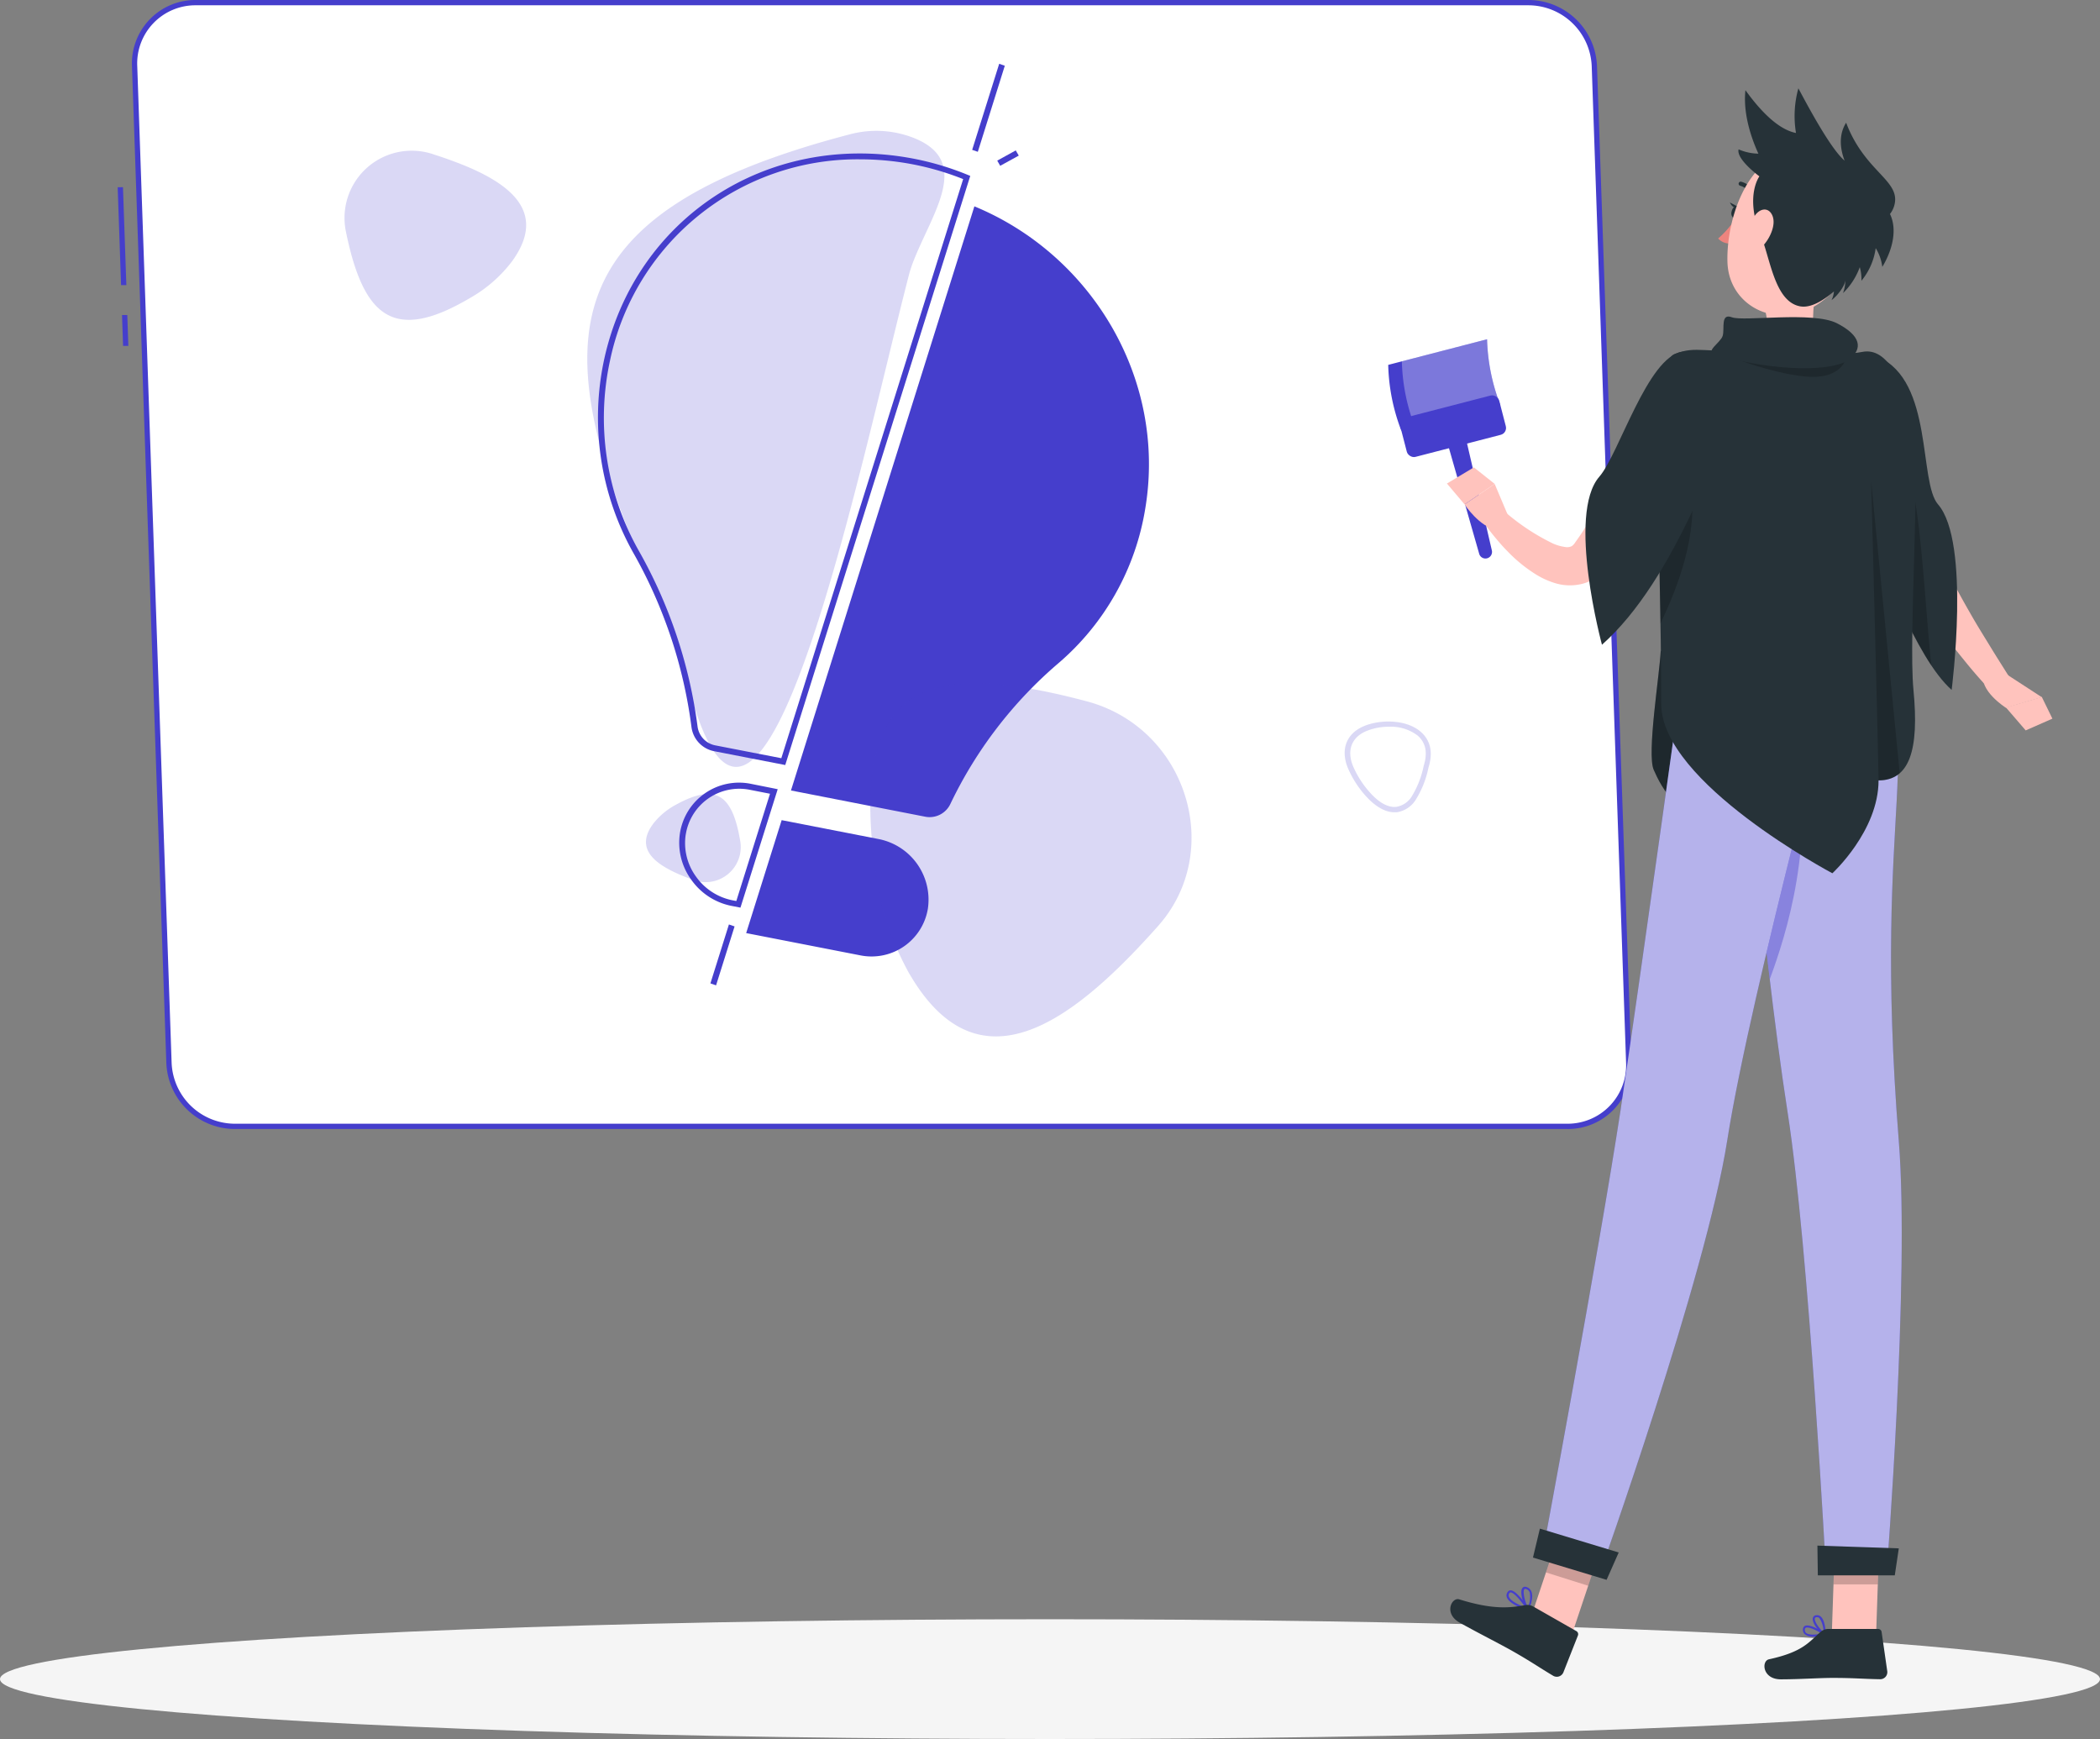 <svg xmlns="http://www.w3.org/2000/svg" width="500" height="414" viewBox="0 0 500 414">
  <rect x="0" y="0" width="500" height="414" fill="#808080" stroke="none"/>
  <g id="Creativity-rafiki" transform="translate(-56.11 -98.8)">
    <g id="freepik--Shadow--inject-40" transform="translate(56.11 484.29)">
      <ellipse id="freepik--path--inject-40" cx="250" cy="14.255" rx="250" ry="14.255" fill="#f5f5f5"/>
    </g>
    <g id="freepik--Painting--inject-40" transform="translate(84.129 98.8)">
      <path id="Tracé_12901" data-name="Tracé 12901" d="M422.713,366.821H105.375a15.791,15.791,0,0,1-15.628-15.111l-8.185-237.3A14.545,14.545,0,0,1,96.157,99.3H413.495a15.8,15.8,0,0,1,15.628,15.111l8.185,237.3a14.557,14.557,0,0,1-14.6,15.111Z" transform="translate(-77.533 -98.67)" fill="#fff"/>
      <path id="Tracé_12902" data-name="Tracé 12902" d="M79.644,171.968H80.9l-.252-7.342H79.393ZM79.166,157.5h1.259l-.806-23.309H78.36Z" transform="translate(-78.36 -89.624)" fill="#453ecc"/>
      <path id="Tracé_12903" data-name="Tracé 12903" d="M422.868,367.58H105.53a16.371,16.371,0,0,1-16.282-15.741l-8.185-237.3A15.111,15.111,0,0,1,96.262,98.8H413.6a16.371,16.371,0,0,1,16.282,15.741l8.185,237.3a15.111,15.111,0,0,1-15.2,15.741ZM96.3,100.059a13.852,13.852,0,0,0-13.978,14.482l8.185,237.3a15.111,15.111,0,0,0,14.973,14.482H422.818a13.928,13.928,0,0,0,13.991-14.482l-8.185-237.3a15.111,15.111,0,0,0-14.985-14.482Z" transform="translate(-77.663 -98.8)" fill="#453ecc"/>
      <path id="Tracé_12904" data-name="Tracé 12904" d="M249.332,137.81,205.66,276.872l31.91,6.233a5.465,5.465,0,0,0,6.032-3,101.749,101.749,0,0,1,25.727-33.522,61.365,61.365,0,0,0,20.728-37.073C295.043,179,277.351,149.383,249.332,137.81Z" transform="translate(-45.354 -88.685)" fill="#453ecc"/>
      <path id="Tracé_12905" data-name="Tracé 12905" d="M224.3,286.025a13.588,13.588,0,0,0,16.157-11.119h0a14.708,14.708,0,0,0-11.686-16.547L205.64,253.85l-8.45,26.886Z" transform="translate(-47.55 -58.599)" fill="#453ecc"/>
      <g id="Groupe_12114" data-name="Groupe 12114" transform="translate(54.007 31.15)" opacity="0.2">
        <path id="Tracé_12906" data-name="Tracé 12906" d="M229.635,124.372c-71.325,18.662-72.446,48.507-48.394,104.847a292.621,292.621,0,0,1,11.107,30.462c16.736,55.509,39.252-54.627,51.2-101.132a30.824,30.824,0,0,1,1.133-3.665c4.508-11.736,14.091-23.926.466-29.555a24.4,24.4,0,0,0-15.514-.957Z" transform="translate(-109.345 -123.536)" fill="#453ecc"/>
        <path id="Tracé_12907" data-name="Tracé 12907" d="M189.421,269.321c-7.682-2.77-14.658-6.674-9.268-13.575a17.1,17.1,0,0,1,5.352-4.357c9.747-5.314,13.386-1.914,15.187,8.727a8.362,8.362,0,0,1-11.271,9.205Z" transform="translate(-106.469 -91.028)" fill="#453ecc"/>
        <path id="Tracé_12908" data-name="Tracé 12908" d="M289.165,285.776c-19.834,22.289-42.727,40.372-59.5,10.817a69.337,69.337,0,0,1-7.984-25.374c-5.49-42.161,11.17-49.414,50.5-38.962C295.977,238.579,305.12,267.844,289.165,285.776Z" transform="translate(-95.472 -96.452)" fill="#453ecc"/>
        <path id="Tracé_12909" data-name="Tracé 12909" d="M142.52,128.184c14.872,4.8,28.485,11.837,18.625,25.425a32.653,32.653,0,0,1-9.936,8.7c-18.285,10.842-25.463,4.546-29.618-15.716a16.005,16.005,0,0,1,20.929-18.411Z" transform="translate(-121.247 -122.562)" fill="#453ecc"/>
        <path id="Tracé_12910" data-name="Tracé 12910" d="M322.186,256.808c-2.519,0-4.785-1.776-6.3-3.325a24.19,24.19,0,0,1-4.634-6.888c-1.977-4.445-.655-8.349,3.463-10.2,3.9-1.738,10.276-1.776,13.751,1.259,1.536,1.322,3.136,3.778,2,7.946h0l-.176.642a23.067,23.067,0,0,1-3.085,7.694A6.485,6.485,0,0,1,322.8,256.8Zm-1.259-20.363a14.116,14.116,0,0,0-5.6,1.108c-3.476,1.562-4.546,4.76-2.859,8.563a22.957,22.957,0,0,0,4.382,6.51c1.41,1.473,3.576,3.161,5.83,2.884a5.3,5.3,0,0,0,3.564-2.355,22.289,22.289,0,0,0,2.9-7.3l.176-.642c.768-2.846.239-5.037-1.574-6.649a10.528,10.528,0,0,0-6.85-2.116Z" transform="translate(-72.216 -94.583)" fill="#453ecc"/>
      </g>
      <path id="Tracé_12911" data-name="Tracé 12911" d="M213.761,273.407,196.749,270.1a6.737,6.737,0,0,1-5.314-5.717,113.512,113.512,0,0,0-13.852-41.493,65.822,65.822,0,0,1-6.926-46.115c7.342-33.5,38.71-54.073,72.962-47.853a67.51,67.51,0,0,1,13.575,3.979l.617.252-.2.63Zm17.794-144.2a60.193,60.193,0,0,0-59.526,47.953,64.362,64.362,0,0,0,6.788,45.107,115.023,115.023,0,0,1,14.066,41.984,5.251,5.251,0,0,0,4.143,4.458l15.8,3.073,43.294-137.866a66.213,66.213,0,0,0-12.656-3.639h0a67.232,67.232,0,0,0-11.913-1.07Z" transform="translate(-54.815 -91.278)" fill="#453ecc"/>
      <path id="Tracé_12912" data-name="Tracé 12912" d="M241.267,131.814l-1.347-.466,6.435-20.488,1.335.466Z" transform="translate(-36.471 -95.673)" fill="#453ecc"/>
      <path id="Tracé_12913" data-name="Tracé 12913" d="M245.365,130.9l-.705-1.234,4.407-2.43.718,1.234Z" transform="translate(-35.242 -91.426)" fill="#453ecc"/>
      <path id="Tracé_12914" data-name="Tracé 12914" d="M191.777,288.064l-1.347-.466,4.407-14.028,1.347.466Z" transform="translate(-49.303 -53.486)" fill="#453ecc"/>
      <path id="Tracé_12915" data-name="Tracé 12915" d="M199.112,276.516l-2.128-.416a15.351,15.351,0,0,1-9.633-6.3,14.948,14.948,0,0,1-2.632-11.094h0a14.242,14.242,0,0,1,16.962-11.648l6.3,1.259ZM186.1,259a13.525,13.525,0,0,0,2.393,10.074,13.965,13.965,0,0,0,8.714,5.692l.919.176,8.022-25.538-4.685-.919A12.895,12.895,0,0,0,186.1,259.05Z" transform="translate(-50.832 -60.437)" fill="#453ecc"/>
    </g>
    <g id="freepik--Character--inject-40" transform="translate(386.637 119.83)">
      <path id="Tracé_12916" data-name="Tracé 12916" d="M361.287,221.83c-.277,5.642-3.35,24.556-1.675,28.334s6.435,14.28,21.685,13.991,12.933-23.5,12.933-23.5Z" transform="translate(-296.397 -87.931)" fill="#263238"/>
      <path id="Tracé_12917" data-name="Tracé 12917" d="M361.287,221.83c-.277,5.642-3.35,24.556-1.675,28.334s6.435,14.28,21.685,13.991,12.933-23.5,12.933-23.5Z" transform="translate(-296.397 -87.931)" opacity="0.2"/>
      <path id="Tracé_12918" data-name="Tracé 12918" d="M399,177.686c.5,3.123,1.146,6.057,1.776,9.067s1.41,5.944,2.166,8.89,1.587,5.906,2.519,8.815c.428,1.461.882,2.922,1.347,4.382s.856,2.8,1.561,4.622a55.217,55.217,0,0,0,4.6,8.676c1.687,2.657,3.463,5.2,5.314,7.656s3.778,4.848,5.7,7.2,3.954,4.634,6.095,6.876l4.193-3.312c-1.561-2.519-3.186-5.037-4.722-7.556s-3.123-5.037-4.6-7.619-2.922-5.113-4.231-7.669a53,53,0,0,1-3.3-7.556c-.327-1.02-.68-2.607-1.045-4.017l-1.045-4.332-2-8.676c-.655-2.9-1.259-5.805-1.864-8.7s-1.259-5.83-1.788-8.626Z" transform="translate(-286.055 -99.863)" fill="#ffc3bd"/>
      <path id="Tracé_12919" data-name="Tracé 12919" d="M426.853,226l8.928,5.805-8.55,2.519s-6.561-4.118-5.339-8.336Z" transform="translate(-280.16 -86.853)" fill="#ffc3bd"/>
      <path id="Tracé_12920" data-name="Tracé 12920" d="M437.169,235.723l-6.359,2.8-4.71-5.465,8.55-2.493Z" transform="translate(-279.029 -85.668)" fill="#ffc3bd"/>
      <path id="Tracé_12921" data-name="Tracé 12921" d="M390.152,408.771a12.7,12.7,0,0,0,2.783-.378.252.252,0,0,0,.088-.453c-.365-.239-3.564-2.3-4.8-1.75a.856.856,0,0,0-.491.705,1.423,1.423,0,0,0,.415,1.259A2.96,2.96,0,0,0,390.152,408.771Zm2.078-.743c-1.826.378-3.211.315-3.778-.176a.97.97,0,0,1-.252-.894.34.34,0,0,1,.214-.315C389.081,406.341,390.933,407.235,392.23,408.028Z" transform="translate(-288.982 -40.155)" fill="#453ecc"/>
      <path id="Tracé_12922" data-name="Tracé 12922" d="M392.4,408.9h.126a.277.277,0,0,0,.126-.227c0-.126,0-3.161-1.159-4.181a1.322,1.322,0,0,0-1.058-.327.856.856,0,0,0-.844.693c-.239,1.2,1.675,3.463,2.682,4.042Zm-1.8-4.269a.768.768,0,0,1,.554.214,5.7,5.7,0,0,1,.982,3.325c-1.007-.806-2.2-2.519-2.053-3.236,0-.113.088-.264.4-.3Z" transform="translate(-288.499 -40.66)" fill="#453ecc"/>
      <path id="Tracé_12923" data-name="Tracé 12923" d="M336.781,404.258a.252.252,0,0,0,.227-.1.264.264,0,0,0,0-.29c-.29-.441-2.77-4.231-4.256-4.407h-.1a.806.806,0,0,0-.693.365,1.372,1.372,0,0,0-.214,1.259c.479,1.461,3.325,2.594,4.974,3.148Zm-4.067-4.307c.819.1,2.405,2.027,3.476,3.576-2.229-.831-3.69-1.776-3.954-2.594a.882.882,0,0,1,.138-.831.3.3,0,0,1,.277-.151Z" transform="translate(-303.511 -41.876)" fill="#453ecc"/>
      <path id="Tracé_12924" data-name="Tracé 12924" d="M336.054,404.434h0a.264.264,0,0,0,.2-.139c0-.113,1.259-2.707.642-4.319a1.788,1.788,0,0,0-.995-1.058c-.63-.29-.982-.076-1.159.151-.756.932.277,4.143,1.083,5.264a.277.277,0,0,0,.227.1Zm-.579-5.15a1.339,1.339,0,0,1,.277.088,1.259,1.259,0,0,1,.73.781,5.742,5.742,0,0,1-.453,3.488c-.718-1.259-1.259-3.7-.844-4.256C335.21,399.347,335.273,399.259,335.475,399.284Z" transform="translate(-302.784 -42.052)" fill="#453ecc"/>
      <path id="Tracé_12925" data-name="Tracé 12925" d="M395.5,147.33c-1.259,6.3-3.979,19.909.39,24.09,0,0-1.713,6.3-13.336,6.3-12.794,0-6.12-6.3-6.12-6.3,6.989-1.662,6.8-6.85,5.591-11.711Z" transform="translate(-292.356 -107.247)" fill="#ffc3bd"/>
      <path id="Tracé_12926" data-name="Tracé 12926" d="M379.035,136.854a.365.365,0,0,0,.227,0,.491.491,0,0,0,.277-.642,4.924,4.924,0,0,0-3.387-3.06.494.494,0,0,0-.189.97h0a4,4,0,0,1,2.645,2.519.491.491,0,0,0,.428.214Z" transform="translate(-292.132 -110.926)" fill="#263238"/>
      <path id="Tracé_12927" data-name="Tracé 12927" d="M375.783,140.17a22.493,22.493,0,0,1-4.093,4.685,3.665,3.665,0,0,0,2.859,1.184Z" transform="translate(-293.136 -109.104)" fill="#ed847e"/>
      <path id="Tracé_12928" data-name="Tracé 12928" d="M376.176,139.508c-.176.844-.768,1.423-1.259,1.259a1.441,1.441,0,0,1-.667-1.713c.176-.831.756-1.423,1.259-1.259A1.441,1.441,0,0,1,376.176,139.508Z" transform="translate(-292.485 -109.726)" fill="#263238"/>
      <path id="Tracé_12929" data-name="Tracé 12929" d="M375.809,138.075l-1.889-.995S374.625,138.856,375.809,138.075Z" transform="translate(-292.558 -109.905)" fill="#263238"/>
      <path id="Tracé_12930" data-name="Tracé 12930" d="M346.178,413.02l-9.9-3.639,7.757-23.171,9.9,3.639Z" transform="translate(-302.317 -45.311)" fill="#ffc3bd"/>
      <path id="Tracé_12931" data-name="Tracé 12931" d="M403.733,412.747H393.18l.831-24.417h10.553Z" transform="translate(-287.564 -44.762)" fill="#ffc3bd"/>
      <path id="Tracé_12932" data-name="Tracé 12932" d="M395.65,406.75H407.5a.844.844,0,0,1,.844.73l1.347,9.369A1.687,1.687,0,0,1,408,418.726c-4.13-.063-6.12-.315-11.333-.315-3.211,0-7.9.34-12.316.34s-4.672-4.382-2.821-4.773c8.261-1.788,9.57-4.231,12.353-6.573A2.733,2.733,0,0,1,395.65,406.75Z" transform="translate(-290.866 -39.986)" fill="#263238"/>
      <path id="Tracé_12933" data-name="Tracé 12933" d="M340.77,402.859l10.288,5.868a.844.844,0,0,1,.378,1.045l-3.476,8.815a1.7,1.7,0,0,1-2.393.793c-3.551-2.116-5.163-3.312-9.7-5.893-2.783-1.587-8.714-4.584-12.593-6.775s-1.876-6.108-.088-5.541c8.072,2.519,12.1,2.027,15.691,1.373a2.771,2.771,0,0,1,1.889.315Z" transform="translate(-306.266 -41.447)" fill="#263238"/>
      <path id="Tracé_12934" data-name="Tracé 12934" d="M343.3,386.21l-4.156,12.416L349.2,401.8l4-11.951Z" transform="translate(-301.576 -45.311)" opacity="0.2"/>
      <path id="Tracé_12935" data-name="Tracé 12935" d="M404.481,388.33H393.928l-.428,12.593h10.553Z" transform="translate(-287.481 -44.762)" opacity="0.2"/>
      <path id="Tracé_12936" data-name="Tracé 12936" d="M365.034,176.82c-2.027,4.735-4.244,9.608-6.473,14.318-1.146,2.342-2.33,4.672-3.551,6.951s-2.519,4.5-3.841,6.586c-.655,1.07-1.36,2.04-2.053,3.022a2.959,2.959,0,0,1-.844.907,2.619,2.619,0,0,1-1.637.176,10.891,10.891,0,0,1-2.8-.806,52.172,52.172,0,0,1-12.265-8.273l-4.055,3.488a42.9,42.9,0,0,0,2.607,3.425c.907,1.1,1.839,2.166,2.859,3.186a34.906,34.906,0,0,0,6.989,5.654,19.179,19.179,0,0,0,4.735,2.053,12.1,12.1,0,0,0,6.3,0,11.233,11.233,0,0,0,5.616-3.715c.957-1.146,1.914-2.3,2.745-3.476a109.352,109.352,0,0,0,8.765-14.381,161.878,161.878,0,0,0,6.9-15.111Z" transform="translate(-304.589 -99.601)" fill="#ffc3bd"/>
      <path id="Tracé_12937" data-name="Tracé 12937" d="M330.3,211.529h0a1.549,1.549,0,0,1-1.876-1.083l-9.306-32.527,4.672-1.259,7.644,32.955a1.574,1.574,0,0,1-1.133,1.914Z" transform="translate(-306.766 -99.643)" fill="#453ecc"/>
      <path id="Tracé_12938" data-name="Tracé 12938" d="M336.007,178.605,312.433,184.7a46.454,46.454,0,0,1-3.123-15.665l23.536-6.095a46.9,46.9,0,0,0,3.161,15.665Z" transform="translate(-309.31 -103.2)" fill="#453ecc"/>
      <path id="Tracé_12939" data-name="Tracé 12939" d="M335.338,178.605l-20.312,5.251a46.468,46.468,0,0,1-3.136-15.665l20.287-5.251a46.9,46.9,0,0,0,3.161,15.665Z" transform="translate(-308.641 -103.2)" fill="#fff" opacity="0.3"/>
      <rect id="Rectangle_26776" data-name="Rectangle 26776" width="24.342" height="9.659" rx="1.68" transform="translate(2.436 78.81) rotate(-14.51)" fill="#453ecc"/>
      <path id="Tracé_12940" data-name="Tracé 12940" d="M334.038,197.682l-3.123-7.392-7.165,4.873s3.526,5.427,7.732,6.082Z" transform="translate(-305.566 -96.109)" fill="#ffc3bd"/>
      <path id="Tracé_12941" data-name="Tracé 12941" d="M326.832,187.16,320.41,191l4.206,4.974,7.165-4.886Z" transform="translate(-306.432 -96.92)" fill="#ffc3bd"/>
      <path id="Tracé_12942" data-name="Tracé 12942" d="M404.96,145.292c-2.77,10.074-3.778,14.431-10,18.587-9.419,6.3-21.219.655-21.508-10.074-.277-9.646,4.307-24.543,15.174-26.445a14.268,14.268,0,0,1,16.333,17.932Z" transform="translate(-292.682 -112.488)" fill="#ffc3bd"/>
      <path id="Tracé_12943" data-name="Tracé 12943" d="M401.171,123.685c-1.6,2.519-1.637,5.679-.365,9.029-3.476-2.922-9.268-13.991-11.006-17.214a24.682,24.682,0,0,0-.567,10.628c-2.9-.567-6.876-3.035-12.039-10.188-.516,4.76.831,10.15,3.085,15.111a12.5,12.5,0,0,1-4.71-1.02c-.617,2.33,4.949,6.422,4.949,6.422s-3.337,4.47,0,13.3c2.519,5.276,3.337,16.371,9.608,17.63,2.519.516,5.49-1.259,8.148-3.539a6.069,6.069,0,0,1-.579,2.078c1.549-1.159,3.2-3.463,3.287-4.722h0a8.814,8.814,0,0,1-.554,3.047,16.37,16.37,0,0,0,3.992-6.17,10.073,10.073,0,0,1,.39,3.236,15.476,15.476,0,0,0,3.4-7.77,11.056,11.056,0,0,1,1.574,4.47c2.657-4.407,3.5-9.18,1.826-12.593a5.906,5.906,0,0,0,1.007-1.964C414.356,137.411,405.7,135.623,401.171,123.685Z" transform="translate(-292.143 -115.5)" fill="#263238"/>
      <path id="Tracé_12944" data-name="Tracé 12944" d="M378.735,140.172a10.175,10.175,0,0,0-1.259,5.692c.189,2.594,2.141,2.657,3.652.894s2.9-4.836,1.964-6.951S379.944,138.12,378.735,140.172Z" transform="translate(-291.643 -109.559)" fill="#ffc3bd"/>
      <path id="Tracé_12945" data-name="Tracé 12945" d="M374.91,219.16s6.12,72.4,12.479,113.2c5.125,32.955,9.168,109.985,9.168,109.985h14.394s5.528-70.457,2.922-103.047c-6.586-82.483,7.694-93.476-7.43-120.135Z" transform="translate(-292.301 -88.623)" fill="#453ecc"/>
      <path id="Tracé_12946" data-name="Tracé 12946" d="M374.91,219.16s6.12,72.4,12.479,113.2c5.125,32.955,9.168,109.985,9.168,109.985h14.394s5.528-70.457,2.922-103.047c-6.586-82.483,7.694-93.476-7.43-120.135Z" transform="translate(-292.301 -88.623)" fill="#fff" opacity="0.6"/>
      <path id="Tracé_12947" data-name="Tracé 12947" d="M388.565,238.58c-3.778,5.44-8.815,11.686-10.465,18.373,1.259,12.215,2.657,25.727,4.219,38.723C386.323,284.846,393.224,263.2,388.565,238.58Z" transform="translate(-291.474 -83.588)" fill="#453ecc" opacity="0.4"/>
      <path id="Tracé_12948" data-name="Tracé 12948" d="M373.089,219.16s-11.245,81.072-16.005,112.882C352.046,365.135,338.32,438.6,338.32,438.6l13.726,3.9s25.387-71,30.474-103.487c5.541-35.411,28.5-119.858,28.5-119.858Z" transform="translate(-301.788 -88.623)" fill="#453ecc"/>
      <path id="Tracé_12949" data-name="Tracé 12949" d="M373.089,219.16s-11.245,81.072-16.005,112.882C352.046,365.135,338.32,438.6,338.32,438.6l13.726,3.9s25.387-71,30.474-103.487c5.541-35.411,28.5-119.858,28.5-119.858Z" transform="translate(-301.788 -88.623)" fill="#fff" opacity="0.6"/>
      <path id="Tracé_12950" data-name="Tracé 12950" d="M336.68,394.678l17.529,5.3,2.884-6.51L338.33,387.79Z" transform="translate(-302.214 -44.902)" fill="#263238"/>
      <path id="Tracé_12951" data-name="Tracé 12951" d="M390.561,398.077h18.322l.957-6.422L390.46,391Z" transform="translate(-288.27 -44.069)" fill="#263238"/>
      <path id="Tracé_12952" data-name="Tracé 12952" d="M409.688,217.216l1.927,3.841c.151.3-.2.6-.693.6H365.991c-.39,0-.705-.189-.73-.441l-.39-3.778c0-.264.315-.491.73-.491h43.382a.793.793,0,0,1,.705.264Z" transform="translate(-294.905 -89.198)" fill="#453ecc"/>
      <path id="Tracé_12953" data-name="Tracé 12953" d="M396.035,222.146h1.159c.239,0,.416-.126.39-.264l-.541-5.037c0-.151-.214-.264-.453-.264h-1.159c-.227,0-.4.113-.39.264l.541,5.037C395.607,222.045,395.808,222.146,396.035,222.146Z" transform="translate(-287.082 -89.292)" fill="#453ecc"/>
      <path id="Tracé_12954" data-name="Tracé 12954" d="M396.035,222.146h1.159c.239,0,.416-.126.39-.264l-.541-5.037c0-.151-.214-.264-.453-.264h-1.159c-.227,0-.4.113-.39.264l.541,5.037C395.607,222.045,395.808,222.146,396.035,222.146Z" transform="translate(-287.082 -89.292)" fill="#fff" opacity="0.6"/>
      <path id="Tracé_12955" data-name="Tracé 12955" d="M373.673,222.146h1.159c.227,0,.4-.126.39-.264l-.542-5.037c0-.151-.227-.264-.453-.264h-1.146c-.239,0-.416.113-.39.264l.542,5.037C373.232,222.045,373.433,222.146,373.673,222.146Z" transform="translate(-292.878 -89.292)" fill="#453ecc"/>
      <path id="Tracé_12956" data-name="Tracé 12956" d="M373.673,222.146h1.159c.227,0,.4-.126.39-.264l-.542-5.037c0-.151-.227-.264-.453-.264h-1.146c-.239,0-.416.113-.39.264l.542,5.037C373.232,222.045,373.433,222.146,373.673,222.146Z" transform="translate(-292.878 -89.292)" fill="#fff" opacity="0.6"/>
      <path id="Tracé_12957" data-name="Tracé 12957" d="M403.149,166.34c13.122,5.767,9.545,29.769,14.192,35.083,7.795,8.953,3.236,44.163,3.236,44.163-8.676-7.745-16.471-30.147-22.755-43.558C397.848,202.028,395.757,163.078,403.149,166.34Z" transform="translate(-286.427 -102.369)" fill="#263238"/>
      <path id="Tracé_12958" data-name="Tracé 12958" d="M408.63,189.42l-2.33,30.953a102.154,102.154,0,0,0,7.178,13.386C412.13,221.267,411.224,200.464,408.63,189.42Z" transform="translate(-284.163 -96.334)" opacity="0.2"/>
      <path id="Tracé_12959" data-name="Tracé 12959" d="M384.077,164.977c-12.593.944-14.469-1.083-19.808,1.007-6.221,2.456-3.186,42.1-3.186,83.326,0,18.738,40.75,40.3,40.75,40.3s10.993-10.074,10.993-22.113c7.329,0,9.709-7.128,8.311-21.534-1.259-13,1.927-55.408-.214-63.984s-5.7-17.743-11.988-16.484S400.208,163.818,384.077,164.977Z" transform="translate(-296.078 -102.744)" fill="#263238"/>
      <path id="Tracé_12960" data-name="Tracé 12960" d="M371.73,165.13c2.065,1.5,14.595,5.919,21.937,6.183s8.4-4.244,8.4-4.244Z" transform="translate(-293.126 -102.632)" opacity="0.2"/>
      <path id="Tracé_12961" data-name="Tracé 12961" d="M371.264,167.7c-2.519-.718,1.335-2.8,1.839-4.47s-.579-5.465,2.2-4.407,19.292-1.473,24.959,1.4,6.435,6.082,2.8,8.739S386.262,172,371.264,167.7Z" transform="translate(-293.466 -104.316)" fill="#263238"/>
      <path id="Tracé_12962" data-name="Tracé 12962" d="M368.1,191.1c-1.259-8.248-4.722-2.078-7.707,5.755.113,8.374.34,17.705.5,27.477C364.936,215.816,369.973,203.047,368.1,191.1Z" transform="translate(-296.066 -96.915)" opacity="0.2"/>
      <path id="Tracé_12963" data-name="Tracé 12963" d="M369.606,165.315c-8.2,1.171-15.048,24.4-19.7,29.732-7.795,8.941.63,40.007.63,40.007,8.676-7.745,15.7-19.393,21.987-32.8C372.528,202.25,377.628,164.157,369.606,165.315Z" transform="translate(-299.641 -102.591)" fill="#263238"/>
      <path id="Tracé_12964" data-name="Tracé 12964" d="M400.62,189.78s1.536,58.2,1.763,71.212a7.417,7.417,0,0,0,5.037-1.687Z" transform="translate(-285.635 -96.241)" opacity="0.2"/>
    </g>
  </g>
</svg>
